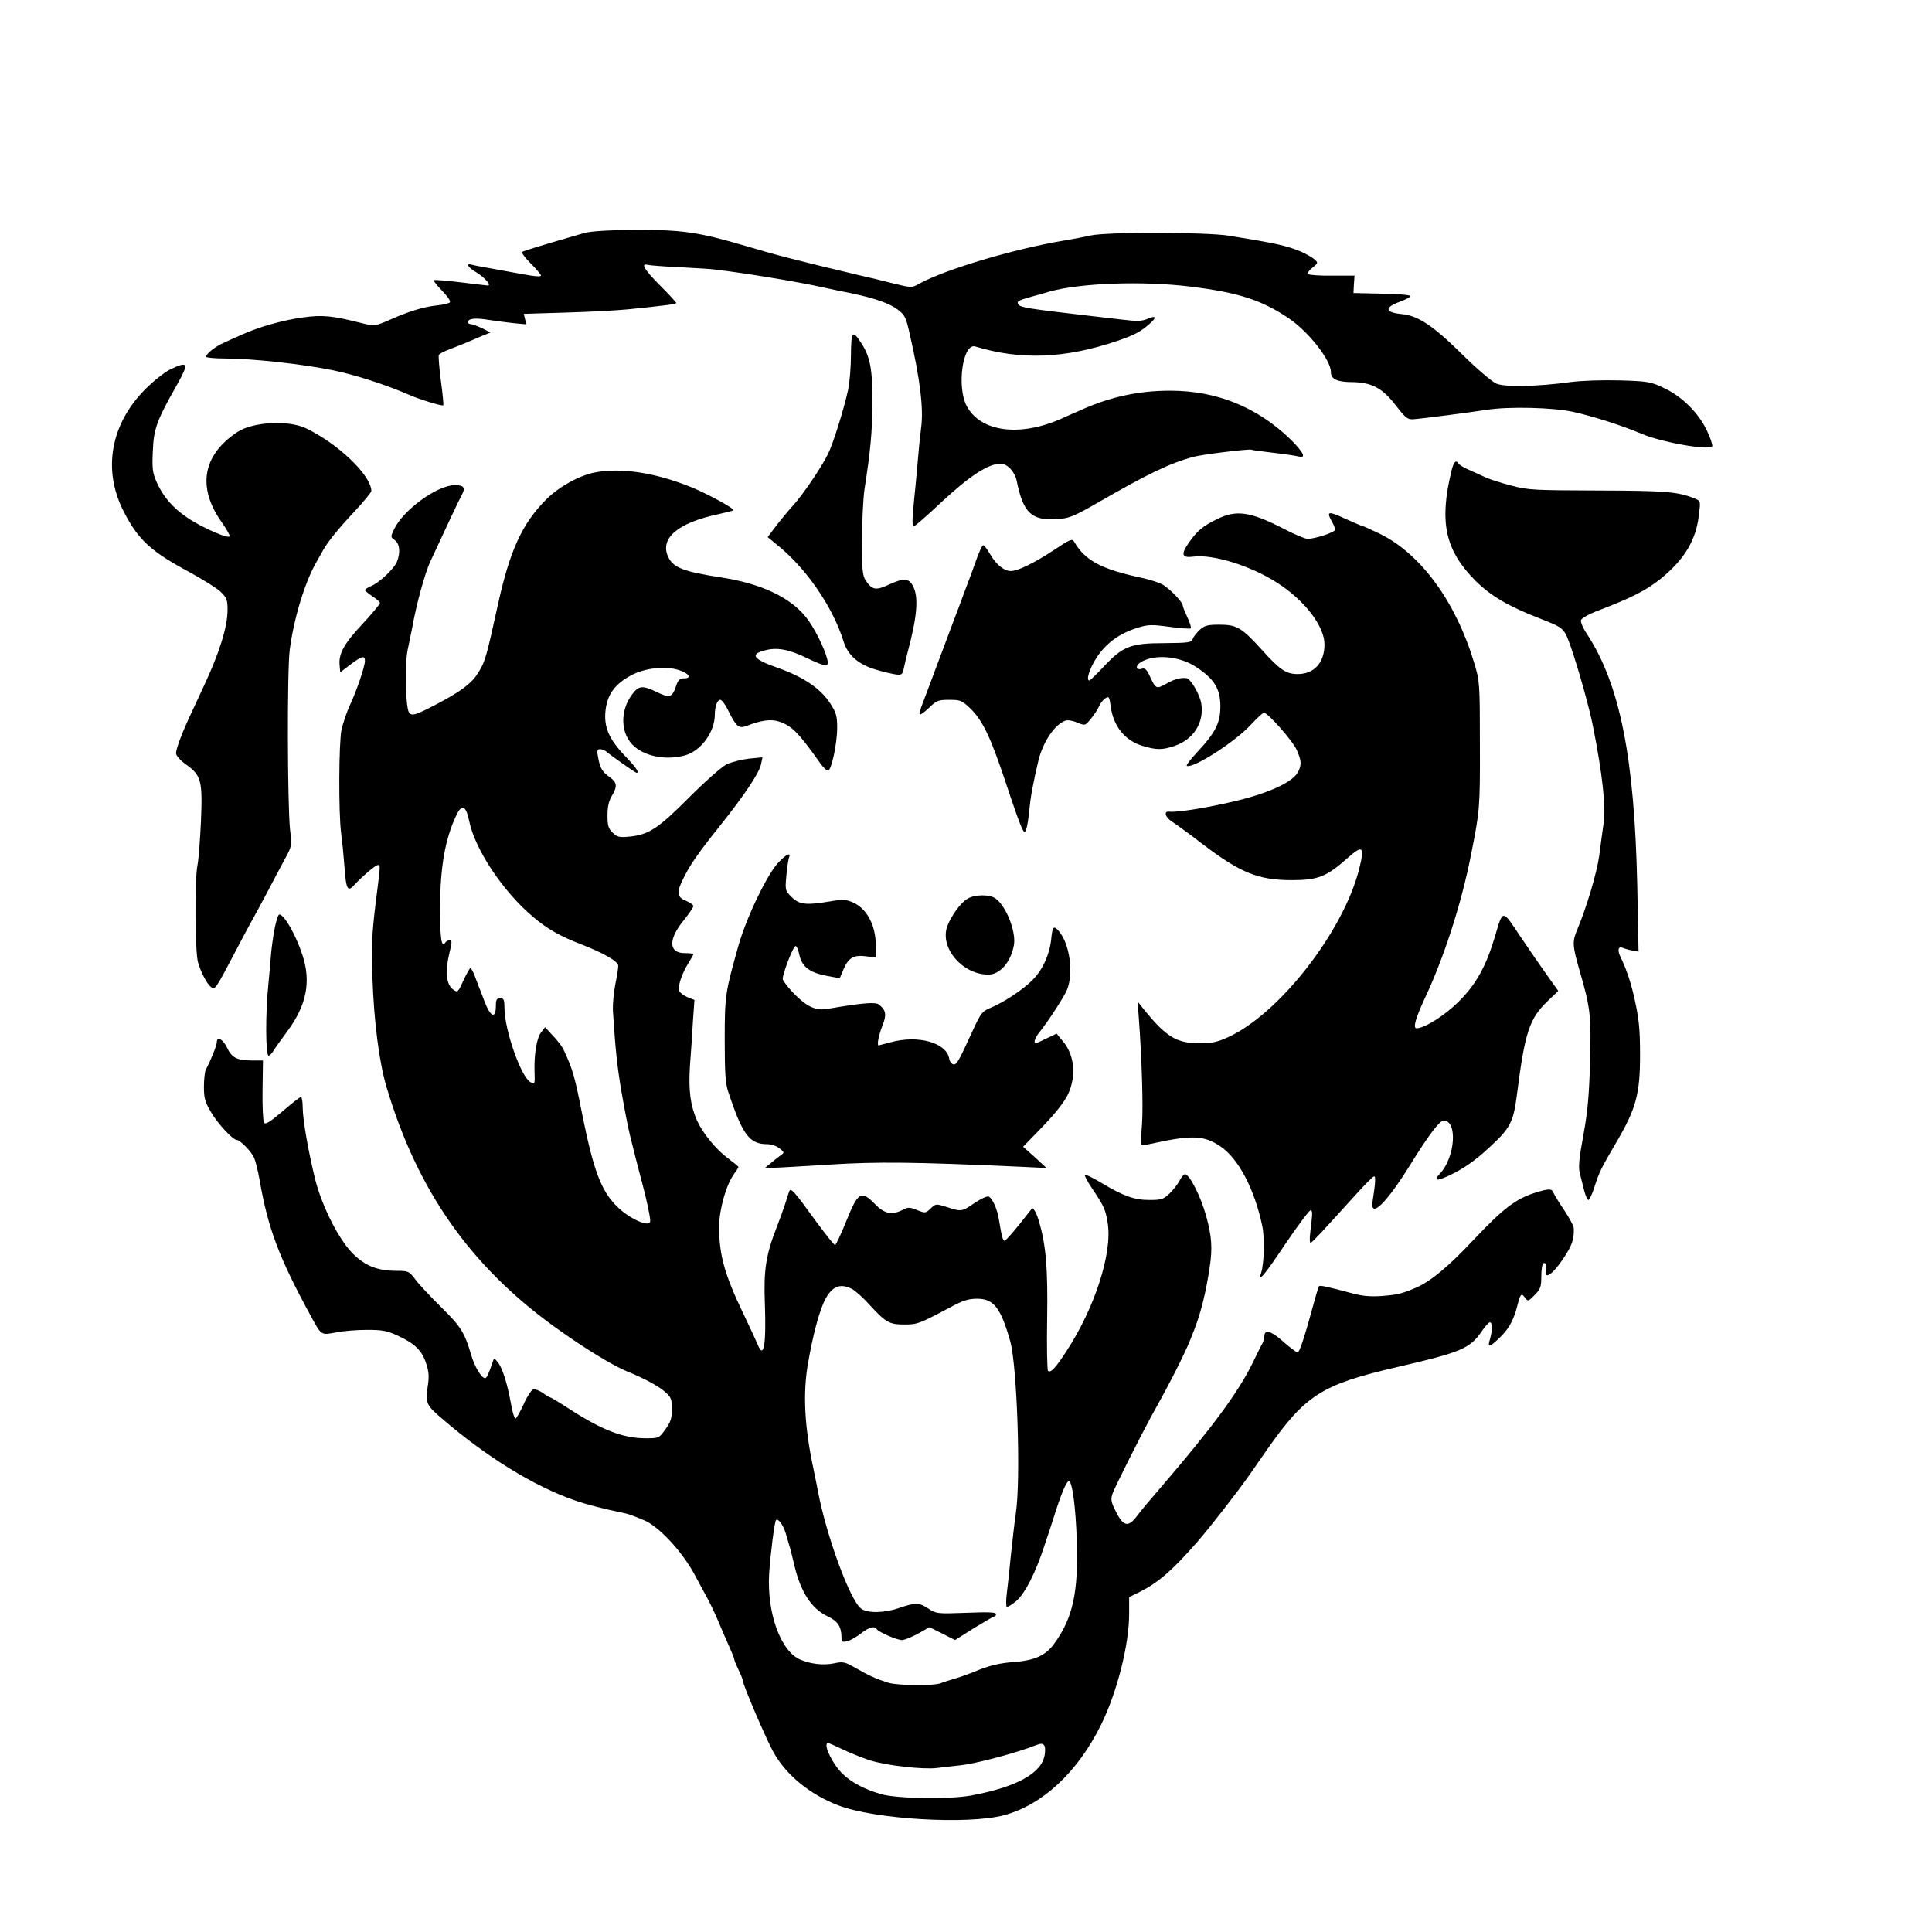 <?xml version="1.0" standalone="no"?>
<!DOCTYPE svg PUBLIC "-//W3C//DTD SVG 20010904//EN"
 "http://www.w3.org/TR/2001/REC-SVG-20010904/DTD/svg10.dtd">
<svg version="1.0" xmlns="http://www.w3.org/2000/svg"
 width="900pt" height="900pt" viewBox="0 0 900 900"
 preserveAspectRatio="xMidYMid meet">
<g transform="translate(0,900) scale(0.1,-0.1)"
fill="#000000" stroke="none">
<path d="M2720 7914 c-204 -59 -283 -83 -288 -88 -3 -4 15 -28 41 -54 26 -26
47 -51 47 -55 0 -8 -30 -5 -125 13 -27 5 -79 14 -115 21 -36 6 -73 13 -82 16
-31 8 -19 -12 23 -37 38 -24 70 -60 51 -60 -4 0 -61 7 -127 15 -65 8 -121 12
-124 10 -3 -3 15 -25 38 -49 24 -24 41 -48 37 -54 -3 -5 -31 -12 -63 -15 -59
-6 -133 -29 -213 -65 -70 -31 -76 -32 -132 -18 -142 36 -185 40 -279 27 -94
-13 -203 -44 -285 -81 -27 -12 -65 -29 -84 -38 -38 -17 -80 -50 -80 -64 0 -4
40 -8 89 -8 123 0 363 -26 503 -55 106 -22 248 -68 353 -114 50 -22 155 -54
160 -49 2 2 -3 53 -11 113 -8 61 -12 115 -10 121 2 6 26 18 53 28 26 10 62 24
78 31 17 7 48 21 70 30 l40 16 -39 20 c-22 10 -46 19 -53 19 -7 0 -13 4 -13 9
0 17 33 21 89 12 31 -5 85 -12 120 -16 l63 -6 -6 24 -6 25 198 6 c108 3 238
10 287 15 177 18 225 24 225 30 0 3 -34 40 -75 81 -73 73 -93 106 -57 96 9 -2
78 -8 152 -11 74 -4 144 -8 155 -10 134 -15 401 -59 510 -84 22 -5 56 -12 75
-16 143 -27 223 -52 269 -85 36 -27 41 -35 59 -117 48 -208 65 -348 53 -435
-5 -40 -12 -107 -15 -148 -4 -41 -10 -118 -16 -170 -12 -120 -12 -140 -1 -140
5 0 64 52 131 115 126 117 214 175 271 175 31 0 66 -37 75 -79 30 -150 69
-187 187 -179 57 3 76 11 183 72 239 138 343 188 454 218 40 11 262 38 270 33
3 -2 48 -8 100 -14 52 -6 105 -14 118 -17 39 -11 25 18 -35 78 -157 152 -344
228 -563 228 -145 0 -279 -29 -412 -89 -27 -11 -68 -30 -93 -41 -195 -87 -378
-62 -442 59 -47 90 -18 294 40 277 213 -65 420 -56 662 26 76 26 105 41 144
74 41 34 39 47 -3 29 -27 -12 -50 -12 -117 -4 -46 5 -120 14 -164 19 -277 32
-312 38 -321 52 -9 14 0 19 58 35 29 8 69 19 88 25 145 40 434 50 655 23 225
-28 330 -62 456 -146 95 -64 199 -196 199 -253 0 -32 30 -46 98 -46 92 -1 143
-28 206 -111 44 -56 53 -64 80 -62 42 3 266 32 342 44 104 16 309 11 404 -10
94 -21 228 -64 315 -101 92 -40 318 -80 331 -59 3 5 -8 38 -24 72 -39 83 -117
161 -202 200 -60 29 -75 31 -205 35 -81 2 -178 -1 -230 -8 -152 -21 -305 -24
-345 -7 -19 9 -85 64 -146 124 -146 145 -217 193 -295 200 -77 7 -81 31 -9 57
28 10 50 22 50 27 0 5 -60 10 -132 11 l-133 3 2 41 3 40 -104 0 c-57 -1 -108
3 -112 7 -5 4 4 18 20 30 27 22 27 23 9 39 -10 9 -38 25 -63 36 -68 28 -112
38 -335 74 -106 17 -569 18 -645 1 -30 -7 -84 -17 -120 -23 -236 -39 -557
-135 -679 -202 -33 -19 -35 -19 -117 1 -46 12 -121 30 -166 40 -279 66 -394
96 -527 136 -218 64 -293 75 -516 74 -124 -1 -206 -6 -235 -15z"/>
<path d="M3964 7346 c0 -55 -6 -128 -13 -161 -18 -85 -70 -253 -94 -300 -30
-62 -121 -195 -163 -240 -20 -22 -55 -64 -78 -94 l-40 -53 39 -32 c138 -109
264 -291 315 -455 20 -64 70 -107 149 -130 36 -11 79 -21 96 -23 26 -3 30 0
36 32 4 19 12 53 18 75 43 161 51 252 25 303 -19 39 -43 41 -115 8 -59 -28
-77 -24 -107 21 -14 23 -17 51 -17 188 1 88 6 194 12 235 28 180 36 264 37
400 1 158 -10 218 -52 282 -41 63 -47 56 -48 -56z"/>
<path d="M791 7278 c-24 -12 -74 -51 -111 -88 -165 -163 -204 -380 -103 -574
67 -131 126 -185 307 -282 60 -33 125 -73 143 -90 29 -28 33 -37 33 -85 0 -79
-38 -201 -111 -356 -16 -35 -42 -91 -58 -125 -43 -91 -71 -166 -71 -187 0 -11
20 -34 49 -54 69 -50 75 -75 67 -266 -4 -86 -11 -176 -16 -201 -14 -70 -12
-408 3 -455 15 -49 41 -98 60 -113 18 -15 22 -9 107 153 34 66 71 134 80 150
10 17 42 77 73 135 30 58 69 130 86 162 30 55 31 58 22 135 -12 117 -14 745
-1 838 19 145 70 312 123 405 11 19 25 44 31 55 21 39 71 101 148 183 43 46
78 89 78 95 -2 74 -156 221 -305 292 -82 39 -248 30 -320 -18 -161 -107 -187
-256 -74 -417 22 -31 39 -61 39 -67 0 -17 -128 38 -198 86 -68 46 -113 98
-143 167 -18 40 -21 62 -17 143 4 102 17 140 111 306 59 105 55 115 -32 73z"/>
<path d="M6762 6808 c-59 -240 -30 -372 112 -514 71 -70 150 -117 296 -174
118 -46 116 -45 148 -135 34 -98 87 -286 103 -370 43 -216 60 -370 50 -445 -5
-36 -15 -105 -21 -155 -11 -81 -60 -245 -104 -349 -22 -52 -21 -72 13 -190 50
-171 54 -209 48 -423 -4 -152 -11 -231 -31 -341 -21 -113 -24 -151 -16 -180 5
-20 14 -56 20 -79 6 -24 15 -43 20 -43 4 0 18 29 29 65 21 65 30 84 103 208
90 154 108 222 108 402 0 126 -5 174 -31 285 -15 64 -38 128 -60 172 -15 30
-11 51 9 43 9 -4 30 -10 46 -13 l29 -5 -6 309 c-13 596 -81 936 -234 1170 -19
28 -31 57 -28 66 3 8 38 28 78 43 155 59 224 94 292 148 113 92 167 182 180
304 7 59 7 60 -21 71 -80 32 -134 36 -449 37 -298 1 -326 2 -405 23 -47 12
-98 29 -115 36 -16 8 -51 23 -77 35 -26 11 -50 25 -53 31 -12 20 -23 9 -33
-32z"/>
<path d="M2770 6799 c-72 -14 -167 -67 -225 -125 -111 -111 -169 -235 -224
-484 -57 -259 -61 -274 -98 -331 -29 -45 -84 -85 -198 -144 -114 -59 -121 -59
-129 8 -9 77 -7 202 3 250 5 23 15 71 22 107 19 107 59 252 84 305 70 151 136
292 145 307 20 36 12 48 -31 48 -82 0 -240 -115 -283 -205 -17 -36 -17 -37 3
-51 23 -17 27 -56 11 -99 -12 -32 -82 -99 -121 -115 -16 -7 -29 -15 -29 -19 0
-3 16 -16 35 -29 19 -12 35 -26 35 -31 0 -5 -36 -49 -80 -96 -87 -93 -113
-140 -108 -193 l3 -34 47 36 c53 40 68 44 68 18 0 -26 -36 -133 -69 -205 -16
-34 -33 -86 -40 -115 -13 -63 -14 -389 -2 -482 5 -36 12 -109 16 -162 7 -101
15 -115 46 -80 35 38 98 92 108 92 14 0 15 15 -10 -185 -17 -139 -19 -201 -14
-340 7 -206 32 -397 66 -510 143 -481 391 -834 784 -1117 136 -98 267 -178
335 -206 77 -31 146 -68 176 -94 31 -27 34 -35 34 -83 0 -42 -6 -60 -30 -93
-30 -42 -31 -42 -93 -42 -104 0 -202 38 -354 136 -46 30 -86 54 -89 54 -3 0
-19 9 -35 21 -16 11 -36 19 -45 17 -8 -2 -28 -32 -44 -68 -16 -35 -33 -66 -38
-68 -5 -1 -15 28 -21 65 -17 96 -40 169 -61 196 -18 22 -19 22 -25 2 -18 -54
-28 -75 -35 -75 -17 0 -49 53 -65 108 -31 105 -47 131 -140 223 -51 50 -105
108 -121 130 -28 37 -32 39 -85 39 -91 0 -148 23 -206 81 -65 65 -142 218
-174 342 -32 129 -59 281 -59 340 0 26 -4 47 -8 47 -5 0 -43 -30 -86 -67 -59
-50 -80 -63 -86 -53 -5 8 -8 76 -7 152 l2 138 -52 0 c-69 0 -94 13 -116 61
-18 38 -47 53 -47 24 0 -14 -28 -85 -51 -127 -5 -10 -9 -46 -9 -81 0 -54 5
-71 35 -121 31 -52 99 -125 117 -126 16 0 70 -55 82 -84 7 -17 18 -62 25 -101
39 -226 90 -362 236 -630 53 -98 49 -95 120 -82 33 7 98 12 145 12 72 0 94 -4
145 -28 78 -36 111 -69 130 -128 13 -39 15 -61 7 -111 -11 -75 -7 -84 76 -154
202 -173 423 -309 609 -373 53 -19 136 -40 223 -58 27 -5 43 -11 103 -36 68
-30 172 -142 230 -247 13 -25 38 -70 54 -100 17 -30 43 -84 58 -120 15 -36 38
-89 51 -118 13 -29 24 -56 24 -60 0 -5 9 -27 20 -50 11 -22 20 -45 20 -50 0
-19 109 -274 144 -336 59 -105 168 -195 301 -246 167 -65 604 -91 772 -46 180
48 344 202 452 421 75 152 131 374 131 516 l0 79 53 26 c84 43 151 101 265
232 60 69 184 228 243 312 21 30 57 82 80 115 181 258 255 305 609 387 295 68
337 86 391 164 16 24 34 44 39 44 13 0 13 -36 1 -78 -12 -39 -5 -40 34 -4 49
44 73 85 90 147 18 70 21 74 39 50 13 -18 15 -18 45 12 27 28 31 38 31 87 0
30 4 58 10 61 10 6 14 -6 10 -38 -4 -39 35 -11 81 58 43 63 53 95 50 146 -1 9
-20 45 -44 81 -24 35 -46 72 -50 81 -8 21 -21 21 -88 0 -88 -28 -147 -73 -283
-217 -117 -125 -199 -193 -266 -223 -67 -29 -88 -34 -159 -40 -56 -4 -93 -1
-141 12 -115 31 -150 38 -155 34 -2 -3 -11 -29 -19 -59 -49 -180 -72 -250 -81
-250 -6 0 -37 23 -68 51 -56 50 -87 58 -87 24 0 -8 -4 -23 -9 -33 -6 -9 -26
-51 -46 -92 -68 -138 -188 -300 -425 -576 -47 -54 -99 -116 -114 -137 -43 -56
-65 -48 -105 36 -15 32 -17 45 -8 70 11 31 128 263 179 357 60 108 88 160 128
240 43 88 46 95 75 170 30 78 53 171 70 285 14 90 10 145 -16 240 -26 94 -78
195 -99 195 -5 0 -17 -14 -25 -30 -9 -17 -30 -44 -47 -60 -28 -27 -38 -30 -94
-30 -70 0 -121 18 -227 82 -37 22 -70 38 -73 35 -3 -3 12 -32 34 -64 55 -82
62 -97 72 -160 23 -140 -61 -399 -195 -602 -49 -75 -71 -98 -83 -87 -4 4 -6
114 -4 244 4 234 -6 345 -38 452 -11 39 -27 67 -33 60 -2 -3 -30 -38 -61 -77
-32 -40 -62 -73 -66 -73 -8 0 -14 21 -26 95 -7 50 -31 105 -49 111 -7 3 -37
-11 -65 -30 -60 -41 -61 -41 -129 -19 -51 16 -52 16 -76 -7 -23 -22 -25 -22
-63 -7 -34 14 -42 14 -67 1 -50 -26 -86 -18 -129 27 -64 65 -79 57 -133 -78
-25 -62 -49 -113 -53 -113 -5 0 -47 54 -95 119 -96 133 -112 151 -119 130 -3
-8 -11 -34 -19 -59 -8 -25 -26 -74 -40 -110 -49 -126 -60 -198 -54 -350 7
-196 -5 -266 -34 -192 -6 15 -36 79 -66 142 -88 183 -113 274 -113 405 0 80
33 197 70 247 11 15 20 29 20 32 0 2 -23 21 -51 42 -53 39 -115 115 -142 174
-31 71 -40 139 -33 254 5 61 11 155 14 209 l7 99 -33 13 c-18 8 -35 21 -38 29
-8 20 13 82 42 128 13 21 24 40 24 43 0 3 -18 5 -40 5 -76 0 -78 64 -4 154 24
30 44 59 44 65 0 6 -16 17 -35 25 -43 18 -45 39 -9 109 30 61 67 114 175 249
107 135 175 236 184 277 l7 33 -63 -6 c-35 -4 -82 -16 -105 -27 -23 -12 -100
-80 -173 -153 -143 -144 -188 -174 -276 -183 -49 -5 -59 -3 -80 17 -21 20 -25
33 -25 82 0 40 6 67 20 90 27 45 25 63 -10 88 -35 25 -45 42 -54 93 -6 30 -4
37 9 37 9 0 21 -5 28 -10 23 -20 137 -100 142 -100 15 0 -1 24 -51 76 -78 81
-102 138 -93 216 9 74 43 121 119 162 64 35 163 45 224 24 46 -15 60 -38 23
-38 -20 0 -28 -7 -37 -34 -18 -55 -30 -59 -88 -31 -68 33 -86 32 -116 -8 -61
-80 -56 -191 12 -247 57 -47 153 -62 236 -38 73 22 136 109 136 190 0 38 12
68 25 68 8 0 26 -25 40 -55 35 -70 47 -80 82 -67 69 27 114 33 151 21 60 -20
90 -49 192 -193 14 -20 30 -36 37 -36 16 0 43 126 43 201 0 53 -5 70 -31 110
-45 71 -126 126 -249 169 -111 39 -128 62 -58 80 57 16 114 5 198 -36 88 -42
103 -43 94 -6 -13 53 -63 153 -101 199 -75 92 -210 155 -393 183 -175 27 -223
45 -247 95 -41 87 44 160 235 200 35 8 66 16 69 18 6 7 -113 72 -188 104 -173
71 -334 96 -459 72z m-584 -1625 c27 -132 158 -328 297 -445 67 -57 124 -89
224 -128 106 -41 173 -80 173 -100 0 -11 -6 -50 -14 -88 -7 -37 -12 -90 -11
-118 12 -185 19 -256 40 -380 13 -77 31 -169 40 -205 9 -36 20 -81 25 -100 5
-19 18 -71 30 -115 21 -78 38 -157 39 -182 2 -35 -97 8 -157 69 -72 72 -107
167 -158 418 -37 188 -45 216 -88 309 -6 14 -28 43 -49 65 l-38 41 -19 -25
c-20 -26 -32 -102 -30 -178 2 -64 2 -64 -19 -53 -44 24 -121 244 -121 345 0
39 -3 46 -20 46 -16 0 -20 -7 -20 -34 0 -66 -26 -54 -55 24 -9 25 -20 54 -25
65 -4 11 -13 35 -20 53 -7 17 -15 32 -19 32 -3 0 -17 -25 -31 -55 -26 -57 -28
-59 -46 -47 -35 23 -42 81 -20 175 12 48 12 57 1 57 -8 0 -17 -5 -20 -10 -18
-29 -25 16 -25 154 0 196 23 327 76 439 26 54 45 44 60 -29z m1782 -2178 c16
-8 55 -43 87 -79 73 -79 89 -87 160 -87 58 0 68 4 208 78 62 34 88 42 129 42
77 0 110 -42 154 -198 32 -113 50 -645 26 -802 -6 -41 -16 -129 -23 -195 -6
-66 -15 -146 -19 -178 -4 -32 -4 -60 0 -62 4 -2 23 9 43 26 41 34 91 131 134
264 17 50 40 120 51 156 30 92 51 139 61 139 16 0 32 -119 37 -277 8 -240 -18
-361 -106 -481 -40 -55 -92 -78 -195 -85 -54 -4 -102 -15 -150 -34 -38 -16
-90 -35 -115 -42 -25 -7 -55 -17 -68 -22 -32 -13 -202 -11 -243 2 -60 19 -85
30 -166 76 -39 22 -49 23 -91 14 -47 -9 -103 -3 -152 17 -93 38 -158 217 -147
402 6 91 25 242 32 249 10 9 33 -22 45 -61 7 -24 16 -54 20 -68 4 -14 13 -50
20 -80 29 -125 80 -204 155 -239 47 -22 65 -49 65 -98 0 -22 3 -24 27 -18 15
3 43 20 64 36 37 29 63 36 73 20 9 -14 94 -51 118 -51 12 0 45 14 75 30 l53
30 60 -30 59 -30 87 55 c49 30 92 55 96 55 4 0 8 5 8 11 0 9 -38 10 -139 6
-135 -5 -140 -4 -175 19 -42 29 -64 29 -136 4 -68 -24 -147 -26 -178 -4 -51
35 -163 341 -202 549 -4 22 -13 65 -19 95 -44 203 -52 362 -26 505 21 119 45
212 69 270 34 80 75 101 134 71z m-43 -2145 c33 -16 88 -38 123 -50 76 -25
249 -45 317 -37 28 4 75 9 105 12 72 7 265 58 358 95 34 14 45 2 39 -43 -12
-87 -128 -152 -342 -192 -100 -19 -347 -15 -420 6 -79 23 -137 54 -178 93 -49
46 -96 145 -69 145 4 0 34 -13 67 -29z"/>
<path d="M5670 6582 c-68 -33 -93 -55 -132 -110 -38 -55 -33 -72 21 -65 91 12
267 -42 391 -122 128 -82 220 -202 220 -287 0 -85 -48 -138 -125 -138 -54 0
-83 20 -165 111 -96 106 -118 119 -200 119 -55 0 -69 -4 -92 -25 -14 -13 -29
-32 -32 -42 -5 -16 -20 -18 -133 -19 -157 0 -193 -15 -282 -110 -33 -35 -63
-64 -66 -64 -17 0 0 55 33 106 44 68 109 115 193 140 47 15 66 15 147 4 51 -7
95 -10 99 -7 3 4 -4 27 -16 52 -11 24 -21 48 -21 53 0 18 -65 84 -98 101 -21
10 -64 23 -97 30 -185 40 -259 79 -311 167 -9 16 -18 13 -97 -40 -92 -60 -166
-96 -198 -96 -31 0 -68 29 -95 76 -14 24 -29 44 -33 44 -6 0 -19 -27 -41 -90
-6 -19 -16 -44 -20 -55 -4 -11 -18 -47 -30 -80 -12 -33 -32 -87 -45 -120 -12
-33 -33 -87 -45 -120 -12 -33 -26 -69 -30 -80 -4 -11 -18 -47 -30 -80 -12 -33
-31 -82 -41 -109 -11 -27 -17 -52 -14 -54 3 -3 22 11 43 31 35 34 43 37 94 37
53 0 59 -3 100 -42 56 -55 93 -133 163 -343 31 -94 63 -186 72 -205 14 -31 17
-32 23 -14 5 11 11 51 15 89 5 62 20 138 43 235 22 86 76 166 125 183 10 4 35
0 55 -9 37 -15 37 -15 64 18 15 18 32 44 38 58 6 14 19 31 29 37 17 11 19 7
25 -37 12 -93 67 -161 150 -185 63 -19 91 -19 147 0 90 31 139 109 125 198 -7
43 -50 116 -69 118 -29 3 -55 -4 -94 -26 -47 -26 -49 -25 -78 38 -13 28 -22
36 -35 32 -28 -9 -33 12 -8 29 65 41 184 31 263 -23 82 -54 110 -101 110 -181
0 -77 -22 -122 -109 -215 -31 -33 -52 -61 -47 -63 33 -11 227 114 298 192 29
31 56 56 61 56 18 0 133 -130 152 -172 22 -49 24 -68 9 -100 -21 -47 -123 -97
-279 -136 -130 -32 -287 -58 -322 -53 -28 4 -21 -25 11 -46 16 -10 81 -57 143
-105 176 -134 260 -168 416 -168 123 0 162 16 263 106 68 60 77 50 50 -56 -73
-289 -371 -672 -609 -781 -50 -23 -77 -29 -132 -29 -110 0 -158 30 -263 160
l-28 35 6 -75 c14 -190 21 -413 15 -495 -4 -49 -5 -93 -3 -96 1 -4 22 -3 45 3
186 41 245 40 320 -10 86 -56 161 -198 198 -372 12 -56 9 -176 -5 -219 -17
-50 15 -12 116 139 57 84 109 153 114 152 10 -3 10 -9 -1 -101 -4 -32 -3 -52
2 -50 10 4 52 50 208 222 43 48 82 87 87 87 8 0 7 -26 -7 -117 -12 -83 66 -6
176 172 83 134 136 205 155 205 66 0 54 -171 -17 -247 -31 -33 -17 -37 38 -11
68 31 126 71 193 134 96 88 111 117 127 241 38 298 58 358 146 442 l47 45 -50
70 c-28 39 -85 122 -127 184 -85 128 -80 128 -118 -1 -41 -138 -88 -223 -169
-303 -64 -64 -159 -124 -196 -124 -18 0 -5 46 39 141 89 189 171 442 216 674
39 197 41 212 40 505 0 286 -1 298 -26 380 -85 285 -248 509 -439 603 -42 20
-79 37 -83 37 -3 0 -35 14 -71 30 -89 41 -98 40 -70 -10 8 -14 14 -30 15 -37
0 -12 -92 -43 -129 -43 -11 0 -62 21 -113 48 -154 79 -219 88 -308 44z"/>
<path d="M3627 4983 c-52 -53 -150 -257 -187 -388 -61 -216 -64 -233 -64 -435
0 -155 3 -205 16 -245 67 -202 99 -245 182 -245 19 0 44 -9 57 -19 24 -20 24
-20 4 -34 -11 -8 -31 -24 -45 -36 l-25 -20 35 -1 c19 0 139 7 265 15 224 14
396 12 885 -10 l125 -6 -54 50 -55 49 92 95 c59 61 101 115 117 149 40 86 31
183 -24 248 l-29 35 -46 -22 c-26 -13 -49 -23 -51 -23 -12 0 -3 27 16 50 41
51 116 166 130 200 31 78 12 214 -39 273 -24 27 -29 21 -35 -37 -7 -71 -39
-142 -85 -189 -43 -45 -140 -109 -198 -132 -37 -15 -45 -24 -79 -98 -69 -151
-78 -168 -94 -165 -9 2 -17 13 -19 25 -11 75 -143 113 -272 78 -30 -8 -56 -15
-57 -15 -9 0 0 47 17 90 21 53 18 73 -15 100 -16 13 -72 9 -236 -19 -37 -6
-55 -4 -88 12 -34 16 -100 81 -124 123 -7 13 46 154 59 157 5 1 13 -18 18 -42
12 -55 48 -82 128 -97 l60 -11 18 43 c23 53 48 67 106 59 l44 -6 0 54 c0 97
-42 176 -109 204 -30 13 -47 14 -104 4 -113 -19 -144 -15 -179 20 -30 29 -31
33 -25 97 3 37 9 75 12 85 11 28 -10 20 -48 -20z"/>
<path d="M4508 4814 c-31 -16 -79 -83 -96 -131 -34 -100 72 -223 192 -223 54
0 104 57 119 136 12 62 -36 184 -86 219 -27 19 -94 19 -129 -1z"/>
<path d="M1280 4678 c-7 -35 -14 -88 -17 -118 -2 -30 -8 -96 -13 -147 -14
-135 -13 -336 2 -331 6 2 16 13 22 23 6 11 35 51 63 89 91 122 113 232 72 357
-31 94 -85 189 -108 189 -5 0 -14 -28 -21 -62z"/>
</g>
</svg>
